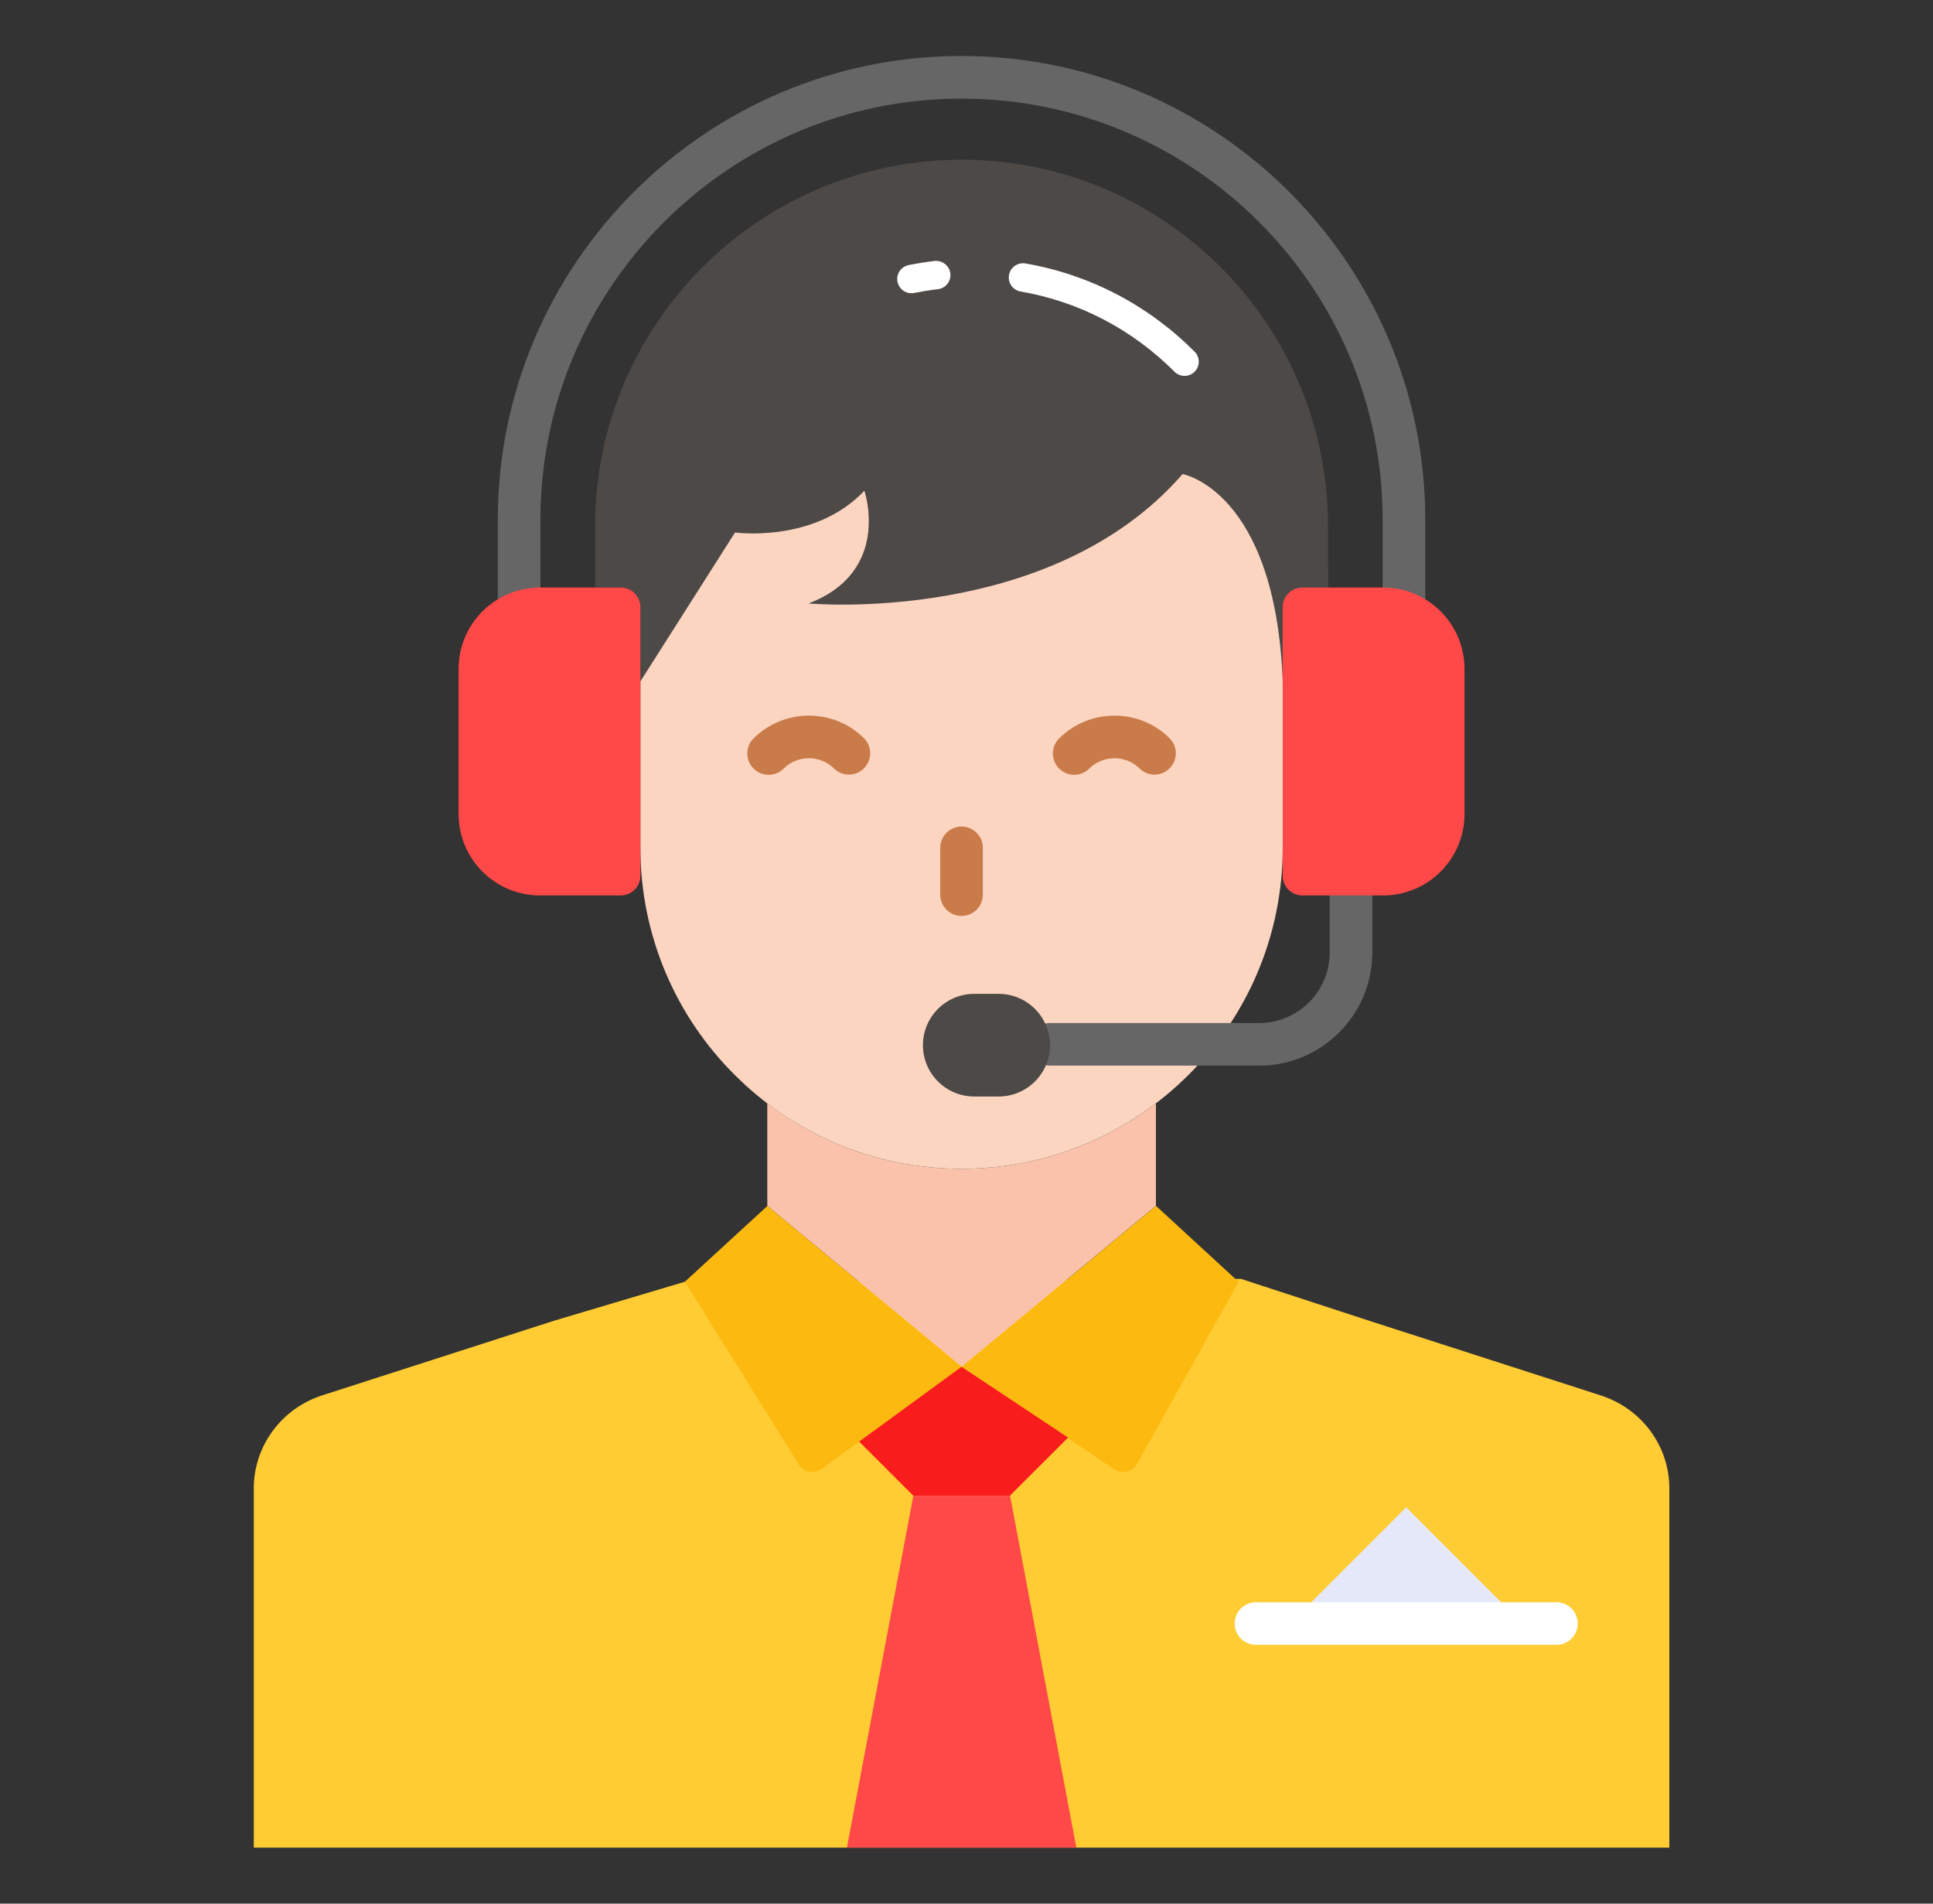 <svg width="65" height="64" viewBox="0 0 65 64" fill="none" xmlns="http://www.w3.org/2000/svg">
<rect x="0" y="0" width="65" height="64" fill="#333333" stroke="none"/>
<path d="M41.732 42.996L46.051 44.407L53.853 46.922C55.213 47.372 56.134 48.62 56.134 50.041V54.51V62.118H50.868H13.81H8.534V54.51V50.041C8.534 48.62 9.454 47.372 10.804 46.922L18.616 44.407L23.028 43.093" fill="#FFCC33"/>
<path d="M38.87 37.095V40.541L32.336 45.95L25.802 40.541V37.095C27.622 38.486 29.882 39.294 32.336 39.294C34.79 39.294 37.06 38.475 38.87 37.095Z" fill="#FAC2AA"/>
<path d="M38.873 40.542L41.649 43.096L38.236 49.215C38.084 49.488 37.731 49.573 37.471 49.399L32.338 45.952L38.873 40.542Z" fill="#FCB910"/>
<path d="M25.805 40.543L23.028 43.093L26.862 49.235C27.026 49.498 27.38 49.567 27.631 49.384L32.339 45.952L25.805 40.543Z" fill="#FCB910"/>
<path d="M33.96 50.284L35.916 48.331L32.333 45.951L28.891 48.465L30.71 50.284H33.96Z" fill="#F91C1C"/>
<path d="M36.193 62.118L33.965 50.287H30.713L28.479 62.118H36.193Z" fill="#FF4848"/>
<path d="M44.657 17.706V19.748H43.796C43.428 19.748 43.135 20.051 43.135 20.41V20.542H42.879C42.87 20.523 42.87 20.504 42.87 20.495C42.851 20.381 42.822 20.268 42.794 20.164C42.511 18.878 42.076 17.98 41.622 17.356C41.593 17.3 41.556 17.252 41.508 17.205C41.461 17.139 41.414 17.073 41.357 17.016C41.263 16.893 41.159 16.789 41.055 16.704C40.96 16.6 40.866 16.524 40.781 16.458C40.213 16.014 39.769 15.938 39.769 15.938C35.326 21.043 27.195 20.287 27.195 20.287C30.003 19.209 29.067 16.496 29.067 16.496C27.385 18.273 24.719 17.905 24.719 17.905L23.055 20.514L21.533 22.906V20.41C21.533 20.051 21.24 19.748 20.871 19.748H20.011V17.678C20.011 14.284 21.4 11.202 23.631 8.971C25.863 6.749 28.944 5.369 32.348 5.369C39.154 5.378 44.666 10.909 44.657 17.706Z" fill="#4C4947"/>
<path d="M39.766 15.937C39.766 15.937 42.882 16.488 43.133 22.893H44.656V19" fill="#4C4947"/>
<path d="M39.833 12.637C39.71 12.637 39.588 12.591 39.495 12.498C38.071 11.071 36.281 10.138 34.319 9.8C34.058 9.755 33.884 9.508 33.929 9.247C33.974 8.987 34.224 8.814 34.481 8.857C36.639 9.23 38.606 10.255 40.17 11.822C40.357 12.009 40.357 12.312 40.17 12.498C40.077 12.591 39.955 12.637 39.833 12.637ZM30.647 9.859C30.424 9.859 30.225 9.702 30.179 9.474C30.127 9.216 30.295 8.964 30.555 8.912C30.842 8.855 31.133 8.808 31.427 8.773C31.685 8.747 31.926 8.931 31.957 9.193C31.987 9.456 31.799 9.693 31.537 9.723C31.269 9.754 31.004 9.797 30.741 9.849C30.71 9.856 30.679 9.859 30.647 9.859Z" fill="white"/>
<path d="M24.717 17.901C24.717 17.901 27.382 18.276 29.066 16.498C29.066 16.498 30.002 19.211 27.195 20.287C27.195 20.287 35.329 21.043 39.766 15.937C39.766 15.937 42.882 16.488 43.134 22.893V28.494C43.134 34.461 38.3 39.294 32.334 39.294C29.351 39.294 26.653 38.092 24.698 36.13C22.744 34.184 21.534 31.478 21.534 28.494V22.906L24.717 17.901Z" fill="#FCD5C1"/>
<path d="M42.344 35.827H35.307C34.911 35.827 34.59 35.506 34.59 35.111C34.59 34.715 34.911 34.394 35.307 34.394H42.344C43.649 34.394 44.712 33.331 44.712 32.026V30.105C44.712 29.709 45.033 29.388 45.428 29.388C45.824 29.388 46.145 29.709 46.145 30.105V32.026C46.145 34.122 44.439 35.827 42.344 35.827Z" fill="#666666"/>
<path d="M35.307 35.139C35.307 36.092 34.534 36.864 33.581 36.864H32.761C31.808 36.864 31.035 36.092 31.035 35.139C31.035 34.186 31.808 33.413 32.761 33.413H33.581C34.534 33.413 35.307 34.186 35.307 35.139Z" fill="#4C4947"/>
<path d="M47.211 21.659C46.815 21.659 46.494 21.338 46.494 20.942V17.477C46.494 9.668 40.141 3.316 32.333 3.316C24.525 3.316 18.172 9.668 18.172 17.477V20.942C18.172 21.338 17.852 21.659 17.456 21.659C17.06 21.659 16.739 21.338 16.739 20.942V17.477C16.739 8.878 23.734 1.882 32.333 1.882C40.932 1.882 47.927 8.878 47.927 17.477V20.942C47.927 21.338 47.606 21.659 47.211 21.659Z" fill="#666666"/>
<path d="M51.193 54.583L47.286 50.675L43.379 54.583H51.193Z" fill="#E5E8F9"/>
<path d="M49.246 22.489V27.368C49.246 28.879 48.021 30.104 46.51 30.104H43.792C43.428 30.104 43.133 29.809 43.133 29.446V20.411C43.133 20.047 43.428 19.753 43.792 19.753H46.51C48.021 19.753 49.246 20.978 49.246 22.489Z" fill="#FF4848"/>
<path d="M15.421 22.489V27.368C15.421 28.879 16.646 30.104 18.157 30.104H20.875C21.239 30.104 21.534 29.809 21.534 29.446V20.411C21.534 20.047 21.239 19.753 20.875 19.753H18.157C16.646 19.753 15.421 20.978 15.421 22.489Z" fill="#FF4848"/>
<path d="M52.337 55.3H42.235C41.839 55.3 41.518 54.979 41.518 54.583C41.518 54.187 41.839 53.866 42.235 53.866H52.337C52.732 53.866 53.053 54.187 53.053 54.583C53.053 54.979 52.732 55.3 52.337 55.3Z" fill="white"/>
<path d="M25.845 26.049C25.66 26.049 25.477 25.978 25.337 25.837C25.058 25.555 25.059 25.102 25.34 24.824C26.366 23.807 28.029 23.804 29.049 24.816C29.331 25.095 29.333 25.548 29.055 25.829C28.777 26.111 28.323 26.113 28.042 25.835C27.576 25.375 26.817 25.377 26.35 25.841C26.21 25.98 26.027 26.049 25.845 26.049Z" fill="#C97B4A"/>
<path d="M36.121 26.049C35.936 26.049 35.751 25.978 35.611 25.836C35.333 25.556 35.335 25.102 35.617 24.823C36.641 23.808 38.305 23.804 39.326 24.816C39.608 25.095 39.61 25.548 39.332 25.829C39.055 26.111 38.599 26.113 38.318 25.835C37.853 25.375 37.094 25.379 36.625 25.842C36.486 25.98 36.303 26.049 36.121 26.049Z" fill="#C97B4A"/>
<path d="M32.333 30.794C31.938 30.794 31.617 30.473 31.617 30.078V28.504C31.617 28.109 31.938 27.788 32.333 27.788C32.729 27.788 33.05 28.109 33.05 28.504V30.078C33.05 30.473 32.729 30.794 32.333 30.794Z" fill="#C97B4A"/>
</svg>
